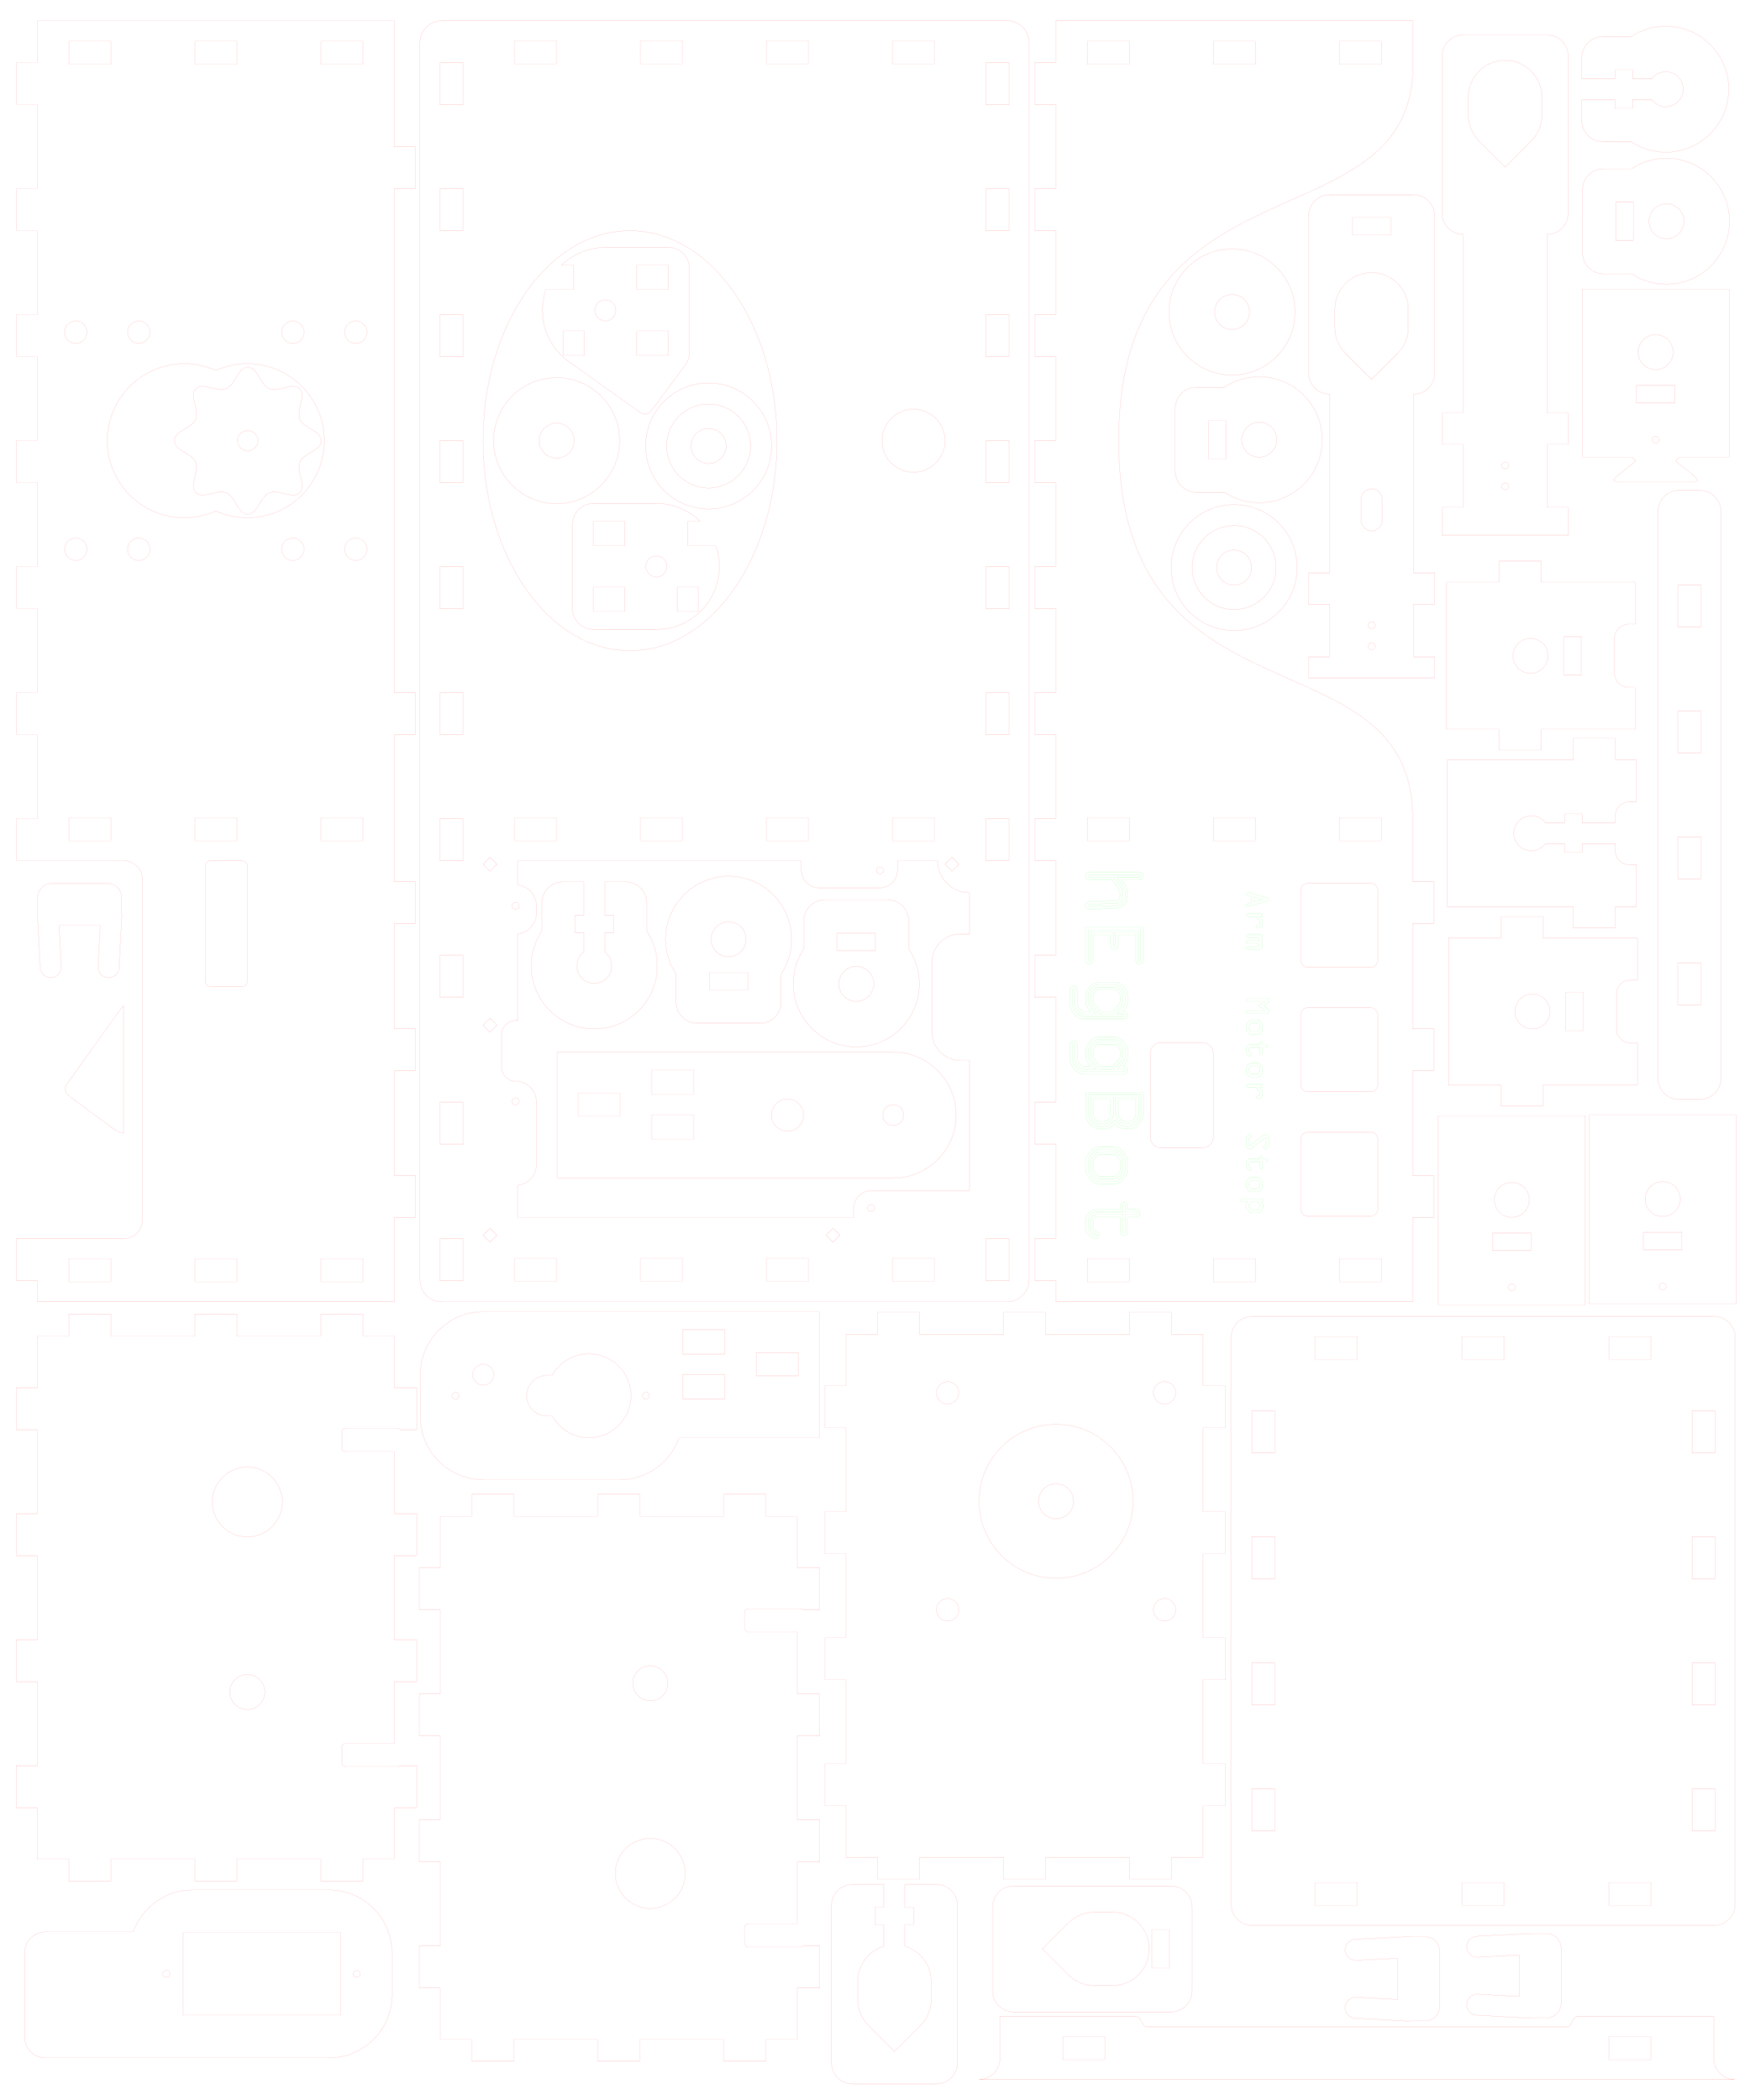 <?xml version="1.0" encoding="UTF-8"?>
<!DOCTYPE svg PUBLIC "-//W3C//DTD SVG 1.0//EN" "http://www.w3.org/TR/2001/REC-SVG-20010904/DTD/svg10.dtd">
<!-- Creator: CorelDRAW Home & Student X6 -->
<svg xmlns="http://www.w3.org/2000/svg" xml:space="preserve" width="250mm" height="300mm" version="1.0" shape-rendering="geometricPrecision" text-rendering="geometricPrecision" image-rendering="optimizeQuality" fill-rule="evenodd" clip-rule="evenodd"
viewBox="0 0 25000 30000"
 xmlns:xlink="http://www.w3.org/1999/xlink">
 <g id="Ebene_x0020_1">
  <path fill="none" stroke="red" d="M9099 4729l450 0 0 350 -450 0 0 -350zm-1050 0l300 0 0 350 -300 0 0 -350zm1050 -940l450 0 0 350 -450 0 0 -350zm-450 495c83,0 150,67 150,150 0,83 -67,150 -150,150 -83,0 -150,-67 -150,-150 0,-83 67,-150 150,-150zm0 -750l900 0c165,0 300,135 300,300l0 1200c0,65 -21,126 -57,176l0 0 -440 597c-55,74 -108,157 -224,74l-982 -701 1 0c-239,-162 -398,-436 -398,-746l0 0c0,-104 18,-202 51,-295l0 0 399 0 0 -350 -176 0c162,-158 383,-255 626,-255z"/>
  <path fill="none" stroke="red" d="M7365 15785c-28,0 -50,-22 -50,-50 0,-28 22,-50 50,-50 28,0 50,22 50,50 0,28 -22,50 -50,50zm0 -2794c-28,0 -50,-22 -50,-50 0,-28 22,-50 50,-50 28,0 50,22 50,50 0,28 -22,50 -50,50zm5207 -508c-28,0 -50,-22 -50,-50 0,-28 22,-50 50,-50 28,0 50,22 50,50 0,28 -22,50 -50,50zm-127 4826c-28,0 -50,-22 -50,-50 0,-28 22,-50 50,-50 28,0 50,22 50,50 0,28 -22,50 -50,50zm1405 -4557l0 592 -135 0c-221,0 -401,181 -401,401l0 1001c0,221 181,401 401,401l135 0 0 1863 -1404 0c-138,0 -250,113 -250,250l0 135 -4797 0 0 -463c149,-18 265,-145 265,-298l0 -889c0,-153 -116,-280 -265,-298l-30 0c-112,0 -203,-91 -203,-203l0 -463c0,-112 91,-203 203,-203l30 0 0 -1235c149,-18 265,-145 265,-298l0 -105c0,-153 -116,-280 -265,-298l0 -347 4050 0 0 137c0,138 112,250 250,250l872 0c138,0 250,-113 250,-250l0 -137 572 0c0,252 204,456 456,456zm850 -12145l0 17679c0,171 -140,311 -311,311l-8079 0c-171,0 -311,-140 -311,-311l0 -17679c0,-171 140,-311 311,-311l8079 0c171,0 311,140 311,311zm-3600 5689c0,1657 -940,3000 -2100,3000 -1160,0 -2100,-1343 -2100,-3000 0,-1657 940,-3000 2100,-3000 1160,0 2100,1343 2100,3000zm2250 5385l0 330 -600 0 0 -330 600 0zm-1800 0l0 330 -600 0 0 -330 600 0zm-1800 0l0 330 -600 0 0 -330 600 0zm-1800 0l0 330 -600 0 0 -330 600 0zm6135 6615l0 -600 330 0 0 600 -330 0zm0 -6000l0 -600 330 0 0 600 -330 0zm0 -1800l0 -600 330 0 0 600 -330 0zm0 -1800l0 -600 330 0 0 600 -330 0zm0 -1800l0 -600 330 0 0 600 -330 0zm0 -1800l0 -600 330 0 0 600 -330 0zm0 -1800l0 -600 330 0 0 600 -330 0zm0 -1800l0 -600 330 0 0 600 -330 0zm-7800 16800l0 -600 330 0 0 600 -330 0zm0 -1950l0 -600 330 0 0 600 -330 0zm0 -2100l0 -600 330 0 0 600 -330 0zm0 -1950l0 -600 330 0 0 600 -330 0zm0 -1800l0 -600 330 0 0 600 -330 0zm0 -1800l0 -600 330 0 0 600 -330 0zm0 -1800l0 -600 330 0 0 600 -330 0zm0 -1800l0 -600 330 0 0 600 -330 0zm0 -1800l0 -600 330 0 0 600 -330 0zm0 -1800l0 -600 330 0 0 600 -330 0zm7065 -915l0 330 -600 0 0 -330 600 0zm-1800 0l0 330 -600 0 0 -330 600 0zm-1800 0l0 330 -600 0 0 -330 600 0zm-1800 0l0 330 -600 0 0 -330 600 0zm5650 11665l100 100 -100 100 -100 -100 100 -100zm-1700 5300l100 100 -100 100 -100 -100 100 -100zm-4900 0l100 100 -100 100 -100 -100 100 -100zm0 -3000l100 100 -100 100 -100 -100 100 -100zm0 -2300l100 100 -100 100 -100 -100 100 -100zm6500 -5950c0,249 -201,450 -450,450 -249,0 -450,-201 -450,-450 0,-249 201,-450 450,-450 249,0 450,201 450,450zm-150 11677l0 330 -600 0 0 -330 600 0zm-1800 0l0 330 -600 0 0 -330 600 0zm-1800 0l0 330 -600 0 0 -330 600 0zm-1800 0l0 330 -600 0 0 -330 600 0z"/>
  <path fill="none" stroke="red" d="M3783 24172c0,138 -112,250 -250,250 -138,0 -250,-112 -250,-250 0,-138 112,-250 250,-250 138,0 250,112 250,250zm250 -2715c0,276 -224,500 -500,500 -276,0 -500,-224 -500,-500 0,-276 224,-500 500,-500 276,0 500,224 500,500zm1600 -2370l0 735 319 0 0 600 -231 0c-9,-9 -22,-15 -36,-15l-752 0c-28,0 -50,22 -50,50l0 230c0,28 23,50 50,50l700 0 0 885 319 0 0 600 -319 0 0 1200 319 0 0 600 -319 0 0 885 -700 0c-28,0 -50,22 -50,50l0 230c0,28 23,50 50,50l752 0c14,0 27,-6 36,-15l231 0 0 600 -319 0 0 735 -450 0 0 315 -600 0 0 -315 -1200 0 0 315 -600 0 0 -315 -1200 0 0 315 -600 0 0 -315 -450 0 0 -735 -300 0 0 -600 300 0 0 -1200 -300 0 0 -600 300 0 0 -1200 -300 0 0 -600 300 0 0 -1200 -300 0 0 -600 300 0 0 -735 450 0 0 -315 600 0 0 315 1200 0 0 -315 600 0 0 315 1200 0 0 -315 600 0 0 315 450 0z"/>
  <path fill="none" stroke="red" d="M16187 21447c0,-608 -492,-1100 -1100,-1100 -608,0 -1100,492 -1100,1100 0,608 492,1100 1100,1100 608,0 1100,-492 1100,-1100zm610 1550c0,-88 -72,-160 -160,-160 -88,0 -160,72 -160,160 0,88 72,160 160,160 88,0 160,-72 160,-160zm0 -3100c0,-88 -72,-160 -160,-160 -88,0 -160,72 -160,160 0,88 72,160 160,160 88,0 160,-72 160,-160zm-3100 0c0,-88 -72,-160 -160,-160 -88,0 -160,72 -160,160 0,88 72,160 160,160 88,0 160,-72 160,-160zm0 3100c0,-88 -72,-160 -160,-160 -88,0 -160,72 -160,160 0,88 72,160 160,160 88,0 160,-72 160,-160zm1640 -1550c0,-138 -112,-250 -250,-250 -138,0 -250,112 -250,250 0,138 112,250 250,250 138,0 250,-112 250,-250zm1850 5085l0 -735 319 0 0 -600 -319 0 0 -1200 319 0 0 -600 -319 0 0 -1200 319 0 0 -600 -319 0 0 -1200 319 0 0 -600 -319 0 0 -735 -450 0 0 -315 -600 0 0 315 -1200 0 0 -315 -600 0 0 315 -1200 0 0 -315 -600 0 0 315 -450 0 0 735 -300 0 0 600 300 0 0 1200 -300 0 0 600 300 0 0 1200 -300 0 0 600 300 0 0 1200 -300 0 0 600 300 0 0 735 450 0 0 315 600 0 0 -315 1200 0 0 315 600 0 0 -315 1200 0 0 315 600 0 0 -315 450 0z"/>
  <path fill="none" stroke="red" d="M9540 24048c0,-138 -112,-250 -250,-250 -138,0 -250,112 -250,250 0,138 112,250 250,250 138,0 250,-112 250,-250zm250 2715c0,-276 -224,-500 -500,-500 -276,0 -500,224 -500,500 0,276 224,500 500,500 276,0 500,-224 500,-500zm1600 2370l0 -735 319 0 0 -600 -231 0c-9,9 -22,15 -36,15l-752 0c-28,0 -50,-22 -50,-50l0 -230c0,-28 23,-50 50,-50l700 0 0 -885 319 0 0 -600 -319 0 0 -1200 319 0 0 -600 -319 0 0 -885 -700 0c-28,0 -50,-22 -50,-50l0 -230c0,-28 23,-50 50,-50l752 0c14,0 27,6 36,15l231 0 0 -600 -319 0 0 -735 -450 0 0 -315 -600 0 0 315 -1200 0 0 -315 -600 0 0 315 -1200 0 0 -315 -600 0 0 315 -450 0 0 735 -300 0 0 600 300 0 0 1200 -300 0 0 600 300 0 0 1200 -300 0 0 600 300 0 0 1200 -300 0 0 600 300 0 0 735 450 0 0 315 600 0 0 -315 1200 0 0 315 600 0 0 -315 1200 0 0 315 600 0 0 -315 450 0z"/>
  <path fill="none" stroke="red" d="M7960 15030l0 1800 4800 0c495,0 900,-405 900,-900l0 0c0,-495 -405,-900 -900,-900l-4800 0zm3290 670c127,0 230,103 230,230 0,127 -103,230 -230,230 -127,0 -230,-103 -230,-230 0,-127 103,-230 230,-230zm1660 230c0,83 -67,150 -150,150 -83,0 -150,-67 -150,-150 0,-83 67,-150 150,-150 83,0 150,67 150,150zm-3000 -645l0 350 -600 0 0 -350 600 0zm0 640l0 350 -600 0 0 -350 600 0zm-1050 -310l0 330 -600 0 0 -330 600 0z"/>
  <path fill="none" stroke="red" d="M1768 16191c-48,-7 -93,-26 -131,-54l0 0 -597 -440c-74,-55 -157,-108 -74,-224l701 -982 0 1c30,-44 64,-86 101,-124l0 1823z"/>
  <path fill="none" stroke="red" d="M8927 8387l-450 0 0 350 450 0 0 -350zm1050 0l-300 0 0 350 300 0 0 -350zm-1050 -940l-450 0 0 350 450 0 0 -350zm450 495c-83,0 -150,67 -150,150 0,83 67,150 150,150 83,0 150,-67 150,-150 0,-83 -67,-150 -150,-150zm0 -750l-900 0c-165,0 -300,135 -300,300l0 1200c0,165 135,300 300,300l900 0c495,0 900,-405 900,-900l0 0c0,-104 -18,-202 -51,-295l0 0 -399 0 0 -350 176 0c-162,-158 -383,-255 -626,-255z"/>
  <path fill="none" stroke="red" d="M22002 27764l0 0zm-300 166l-591 31c-82,4 -153,-60 -158,-142l0 0c-4,-82 60,-153 142,-158l749 -39c14,-1 28,1 41,4 5,0 11,-1 16,-1l200 0c110,0 200,90 200,200l0 800c0,110 -90,200 -200,200l-200 0c-6,0 -11,0 -16,-1 -13,3 -27,4 -41,4l-749 -39c-82,-4 -146,-75 -142,-158l0 0c4,-82 75,-146 158,-142l591 31 0 -590z"/>
  <path fill="none" stroke="red" d="M8765 13074l0 250 -125 0 0 275c61,46 100,118 100,200 0,138 -112,250 -250,250 -138,0 -250,-112 -250,-250 0,-82 39,-154 100,-200l0 -275 -125 0 0 -250 125 0 0 -475 -300 0c-165,0 -300,135 -300,300l0 402c-95,143 -150,314 -150,498 0,497 403,900 900,900 497,0 900,-403 900,-900 0,-184 -55,-355 -150,-498l0 -402c0,-165 -135,-300 -300,-300l-300 0 0 475 125 0z"/>
  <path fill="none" stroke="red" d="M16701 4457c0,-497 403,-900 900,-900 497,0 900,403 900,900 0,497 -403,900 -900,900 -497,0 -900,-403 -900,-900zm650 0c0,-138 112,-250 250,-250 138,0 250,112 250,250 0,138 -112,250 -250,250 -138,0 -250,-112 -250,-250z"/>
  <path fill="none" stroke="red" d="M11023 6371c0,497 -403,900 -900,900 -497,0 -900,-403 -900,-900 0,-497 403,-900 900,-900 497,0 900,403 900,900zm-300 0c0,331 -269,600 -600,600 -331,0 -600,-269 -600,-600 0,-331 269,-600 600,-600 331,0 600,269 600,600zm-350 0c0,138 -112,250 -250,250 -138,0 -250,-112 -250,-250 0,-138 112,-250 250,-250 138,0 250,112 250,250z"/>
  <path fill="none" stroke="red" d="M17264 6007l250 0 0 550 -250 0 0 -550zm725 -625c497,0 900,403 900,900 0,497 -403,900 -900,900 -184,0 -355,-55 -498,-150l-402 0c-165,0 -300,-135 -300,-300l0 -900c0,-165 135,-300 300,-300l402 0c143,-95 314,-150 498,-150zm0 650c138,0 250,112 250,250 0,138 -112,250 -250,250 -138,0 -250,-112 -250,-250 0,-138 112,-250 250,-250z"/>
  <path fill="none" stroke="red" d="M10134 14143l0 -250 550 0 0 250 -550 0zm-625 -725c0,-497 403,-900 900,-900 497,0 900,403 900,900 0,184 -55,355 -150,498l0 402c0,165 -135,300 -300,300l-900 0c-165,0 -300,-135 -300,-300l0 -402c-95,-143 -150,-314 -150,-498zm650 0c0,-138 112,-250 250,-250 138,0 250,112 250,250 0,138 -112,250 -250,250 -138,0 -250,-112 -250,-250z"/>
  <path fill="none" stroke="red" d="M677 12919l0 0zm166 300l31 591c4,82 -60,153 -142,158l0 0c-82,4 -153,-60 -158,-142l-39 -749c-1,-14 1,-28 4,-41 0,-5 -1,-11 -1,-16l0 -200c0,-110 90,-200 200,-200l800 0c110,0 200,90 200,200l0 200c0,6 0,11 -1,16 3,13 4,27 4,41l-39 749c-4,82 -75,146 -158,142l0 0c-82,-4 -146,-75 -142,-158l31 -591 -590 0z"/>
  <path fill="none" stroke="red" d="M23072 999l250 0 0 125 275 0c46,-61 118,-100 200,-100 138,0 250,112 250,250 0,138 -112,250 -250,250 -82,0 -154,-39 -200,-100l-275 0 0 125 -250 0 0 -125 -475 0 0 300c0,165 135,300 300,300l402 0c143,95 314,150 498,150 497,0 900,-403 900,-900 0,-497 -403,-900 -900,-900 -184,0 -355,55 -498,150l-402 0c-165,0 -300,135 -300,300l0 300 475 0 0 -125z"/>
  <path fill="none" stroke="red" d="M8852 6295c0,497 -403,900 -900,900 -497,0 -900,-403 -900,-900 0,-497 403,-900 900,-900 497,0 900,403 900,900zm-650 0c0,138 -112,250 -250,250 -138,0 -250,-112 -250,-250 0,-138 112,-250 250,-250 138,0 250,112 250,250z"/>
  <path fill="none" stroke="red" d="M16730 8108c0,-497 403,-900 900,-900 497,0 900,403 900,900 0,497 -403,900 -900,900 -497,0 -900,-403 -900,-900zm300 0c0,-331 269,-600 600,-600 331,0 600,269 600,600 0,331 -269,600 -600,600 -331,0 -600,-269 -600,-600zm350 0c0,-138 112,-250 250,-250 138,0 250,112 250,250 0,138 -112,250 -250,250 -138,0 -250,-112 -250,-250z"/>
  <path fill="none" stroke="red" d="M23082 2886l250 0 0 550 -250 0 0 -550zm725 -625c497,0 900,403 900,900 0,497 -403,900 -900,900 -184,0 -355,-55 -498,-150l-402 0c-165,0 -300,-135 -300,-300l0 -900c0,-165 135,-300 300,-300l402 0c143,-95 314,-150 498,-150zm0 650c138,0 250,112 250,250 0,138 -112,250 -250,250 -138,0 -250,-112 -250,-250 0,-138 112,-250 250,-250z"/>
  <path fill="none" stroke="red" d="M12508 13330l0 250 -550 0 0 -250 550 0zm625 725c0,497 -403,900 -900,900 -497,0 -900,-403 -900,-900 0,-184 55,-355 150,-498l0 -402c0,-165 135,-300 300,-300l900 0c165,0 300,135 300,300l0 402c95,143 150,314 150,498zm-650 0c0,138 -112,250 -250,250 -138,0 -250,-112 -250,-250 0,-138 112,-250 250,-250 138,0 250,112 250,250z"/>
  <path fill="none" stroke="red" d="M24173 20156l330 0 0 600 -330 0 0 -600zm0 1800l330 0 0 600 -330 0 0 -600zm0 1800l330 0 0 600 -330 0 0 -600zm0 1800l330 0 0 600 -330 0 0 -600zm-2685 -6135l-600 0 0 -330 600 0 0 330zm2100 0l-600 0 0 -330 600 0 0 330zm-4200 0l-600 0 0 -330 600 0 0 330zm-1500 -615l6600 0c165,0 300,135 300,300l0 8100c0,165 -135,300 -300,300l-6600 0c-165,0 -300,-135 -300,-300l0 -8100c0,-165 135,-300 300,-300zm3600 8415l-600 0 0 -330 600 0 0 330zm2100 0l-600 0 0 -330 600 0 0 330zm-4200 0l-600 0 0 -330 600 0 0 330zm-1507 -7065l330 0 0 600 -330 0 0 -600zm0 1800l330 0 0 600 -330 0 0 -600zm0 1800l330 0 0 600 -330 0 0 -600zm0 1800l330 0 0 600 -330 0 0 -600z"/>
  <path fill="none" stroke="red" d="M23970 8356l330 0 0 600 -330 0 0 -600zm0 1800l330 0 0 600 -330 0 0 -600zm0 1800l330 0 0 600 -330 0 0 -600zm0 1800l330 0 0 600 -330 0 0 -600zm15 -6750l300 0c165,0 300,135 300,300l0 8100c0,165 -135,300 -300,300l-300 0c-165,0 -300,-135 -300,-300l0 -8100c0,-165 135,-300 300,-300z"/>
  <path fill="none" stroke="red" d="M5096 28149c28,0 50,22 50,50 0,28 -22,50 -50,50 -28,0 -50,-22 -50,-50 0,-28 22,-50 50,-50zm-2720 0c28,0 50,22 50,50 0,28 -22,50 -50,50 -28,0 -50,-22 -50,-50 0,-28 22,-50 50,-50zm235 -540l2250 0 0 1180 -2250 0 0 -1180zm-2260 1490l0 -1200c0,-165 135,-300 300,-300l1252 0c124,-349 458,-600 848,-600l1950 0c495,0 900,405 900,900l0 600 0 0c0,495 -405,900 -900,900l-1950 0 -2100 0c-165,0 -300,-135 -300,-300z"/>
  <path fill="none" stroke="red" d="M19732 17981l0 330 -600 0 0 -330 600 0zm-1800 0l0 330 -600 0 0 -330 600 0zm-1800 0l0 330 -600 0 0 -330 600 0zm3600 -6300l0 330 -600 0 0 -330 600 0zm-1800 0l0 330 -600 0 0 -330 600 0zm-1800 0l0 330 -600 0 0 -330 600 0zm3600 -11092l0 330 -600 0 0 -330 600 0zm-1800 0l0 330 -600 0 0 -330 600 0zm-1800 0l0 330 -600 0 0 -330 600 0zm1200 14457l0 1200c0,83 -68,150 -150,150l-600 0c-83,0 -150,-67 -150,-150l0 -1200c0,-83 68,-150 150,-150l600 0c83,0 150,68 150,150zm2350 -2328l0 1000c0,55 -45,100 -100,100l-900 0c-55,0 -100,-45 -100,-100l0 -1000c0,-55 45,-100 100,-100l900 0c55,0 100,45 100,100zm0 1778l0 1000c0,55 -45,100 -100,100l-900 0c-55,0 -100,-45 -100,-100l0 -1000c0,-55 45,-100 100,-100l900 0c55,0 100,45 100,100zm0 1778l0 1000c0,55 -45,100 -100,100l-900 0c-55,0 -100,-45 -100,-100l0 -1000c0,-55 45,-100 100,-100l900 0c55,0 100,45 100,100zm500 2322l0 -1200 300 0 0 -600 -300 0 0 -1500 300 0 0 -600 -300 0 0 -1500 300 0 0 -600 -300 0 0 -900c0,-2724 -4200,-1200 -4200,-5400 0,-4200 4221,-2744 4204,-5387l-4 -613 -5100 0 0 600 -300 0 0 600 300 0 0 1200 -300 0 0 600 300 0 0 1200 -300 0 0 600 300 0 0 1200 -300 0 0 600 300 0 0 1200 -300 0 0 600 300 0 0 1200 -300 0 0 600 300 0 0 1200 -300 0 0 600 300 0 0 1350 -300 0 0 600 300 0 0 1500 -300 0 0 600 300 0 0 1350 -300 0 0 600 300 0 0 300 5100 0z"/>
  <path fill="none" stroke="red" d="M20266 27808l0 0zm-300 166l-591 31c-82,4 -153,-60 -158,-142l0 0c-4,-82 60,-153 142,-158l749 -39c14,-1 28,1 41,4 5,0 11,-1 16,-1l200 0c110,0 200,90 200,200l0 800c0,110 -90,200 -200,200l-200 0c-6,0 -11,0 -16,-1 -13,3 -27,4 -41,4l-749 -39c-82,-4 -146,-75 -142,-158l0 0c4,-82 75,-146 158,-142l591 31 0 -590z"/>
  <path fill="none" stroke="red" d="M15184 29093l600 0 0 330 -600 0 0 -330zm9600 615l-10800 0c165,0 300,-135 300,-300l0 -600 1950 0c71,0 79,150 150,150l6000 0c71,0 79,-150 150,-150l1950 0 0 600c0,165 135,300 300,300zm-1800 -615l600 0 0 330 -600 0 0 -330z"/>
  <path fill="none" fill-rule="nonzero" stroke="lime" d="M18125 14269l0 51 -72 51 72 51 0 51 -297 0c-7,0 -13,-2 -17,-6 -4,-4 -6,-9 -6,-15 0,-6 2,-11 7,-15 4,-4 10,-6 17,-6l238 0 -55 -40 -9 0c-7,0 -13,-2 -17,-6 -4,-4 -6,-9 -6,-15 0,-6 2,-11 7,-15 4,-4 10,-6 17,-6l9 0 55 -40 -238 0c-7,0 -13,-2 -17,-6 -4,-4 -6,-9 -6,-15 0,-6 2,-11 7,-15 4,-4 10,-6 17,-6l297 0zm-128 385c0,-2 0,-4 -1,-6 -1,-2 -2,-4 -4,-7l-15 -18c-2,-2 -4,-4 -7,-5 -3,-1 -6,-2 -8,-2l-81 0c-3,0 -6,1 -8,2 -3,1 -5,3 -7,5l-15 18c-1,2 -3,4 -3,6 -1,2 -1,4 -1,7l0 45c0,2 0,5 1,7 1,2 2,4 3,6l15 18c2,2 4,4 7,5 3,1 6,2 8,2l81 0c3,0 6,-1 8,-2 3,-1 5,-3 7,-5l15 -18c2,-2 3,-4 4,-6 1,-2 1,-4 1,-6l0 -45zm41 0l0 46c0,7 -1,14 -4,21 -3,7 -6,13 -11,19l-14 18c-6,7 -13,12 -21,16 -9,4 -17,6 -26,6l-81 0c-9,0 -17,-2 -26,-6 -8,-4 -15,-9 -21,-16l-15 -18c-5,-6 -8,-12 -11,-19 -2,-7 -4,-14 -4,-21l0 -46c0,-7 1,-14 4,-20 2,-7 6,-13 11,-19l15 -18c6,-7 13,-12 21,-16 8,-4 17,-6 26,-6l81 0c9,0 18,2 26,6 8,4 16,9 21,16l14 18c5,6 8,12 11,19 2,7 4,13 4,20zm47 309l-47 0 0 79c0,7 -2,13 -6,17 -4,4 -9,6 -15,6 -6,0 -11,-2 -15,-7 -4,-4 -6,-10 -6,-17l0 -79 -130 0c-6,0 -10,2 -14,6 -4,4 -6,8 -6,14l0 41c0,4 1,8 4,12 2,3 6,6 11,8 0,0 2,1 3,1 11,4 17,10 17,20 0,6 -2,10 -6,14 -4,4 -8,6 -14,6 -14,0 -27,-6 -39,-18 -12,-12 -18,-27 -18,-43l0 -41c0,-17 6,-32 18,-44 12,-12 27,-18 44,-18l130 0 0 -17c0,-7 2,-13 6,-17 4,-4 9,-6 15,-6 6,0 11,2 15,7 4,4 6,10 6,17l0 17 47 0c7,0 13,2 17,6 4,4 6,9 6,15 0,6 -2,11 -6,15 -4,4 -10,6 -16,6zm-88 302c0,-2 0,-4 -1,-6 -1,-2 -2,-4 -4,-7l-15 -18c-2,-2 -4,-4 -7,-5 -3,-1 -6,-2 -8,-2l-81 0c-3,0 -6,1 -8,2 -3,1 -5,3 -7,5l-15 18c-1,2 -3,4 -3,6 -1,2 -1,4 -1,7l0 45c0,2 0,5 1,7 1,2 2,4 3,6l15 18c2,2 4,4 7,5 3,1 6,2 8,2l81 0c3,0 6,-1 8,-2 3,-1 5,-3 7,-5l15 -18c2,-2 3,-4 4,-6 1,-2 1,-4 1,-6l0 -45zm41 0l0 46c0,7 -1,14 -4,21 -3,7 -6,13 -11,19l-14 18c-6,7 -13,12 -21,16 -9,4 -17,6 -26,6l-81 0c-9,0 -17,-2 -26,-6 -8,-4 -15,-9 -21,-16l-15 -18c-5,-6 -8,-12 -11,-19 -2,-7 -4,-14 -4,-21l0 -46c0,-7 1,-14 4,-20 2,-7 6,-13 11,-19l15 -18c6,-7 13,-12 21,-16 8,-4 17,-6 26,-6l81 0c9,0 18,2 26,6 8,4 16,9 21,16l14 18c5,6 8,12 11,19 2,7 4,13 4,20zm-23 268l-22 0 30 34c5,5 8,11 11,18 3,7 4,14 4,21l0 27c0,17 -6,31 -18,44 -12,12 -26,18 -43,18l-9 0c-7,0 -13,-2 -17,-6 -4,-4 -6,-9 -6,-15 0,-6 2,-11 7,-15 4,-4 10,-6 17,-6l9 0c5,0 10,-2 14,-6 4,-4 6,-9 6,-14l0 -27c0,-2 -1,-5 -2,-8 -1,-3 -3,-5 -4,-7l-52 -59 -111 0c-7,0 -13,-2 -17,-6 -4,-4 -6,-9 -6,-15 0,-6 2,-11 7,-15 4,-4 10,-6 17,-6l187 0c7,0 13,2 17,6 4,4 6,9 6,15 0,6 -2,11 -6,15 -4,4 -10,6 -16,6z"/>
  <path fill="none" fill-rule="nonzero" stroke="lime" d="M18030 12849l-114 -34 0 67 114 -33zm72 22l-269 78c-1,0 -3,1 -4,1 -1,0 -3,0 -4,0 -6,0 -10,-2 -14,-6 -4,-4 -6,-9 -6,-14 0,-5 2,-9 5,-13 3,-4 7,-6 12,-8l53 -15 0 -90 -52 -16c-6,-2 -10,-5 -13,-8 -3,-3 -4,-8 -4,-13 0,-5 2,-10 6,-14 4,-4 9,-6 14,-6 2,0 4,0 5,0 1,0 2,0 3,1l268 78c9,2 15,5 18,9 3,3 5,8 5,14 0,6 -2,10 -5,14 -3,3 -9,6 -18,9zm-87 222l-22 0 30 34c5,5 8,11 11,18 3,7 4,14 4,21l0 27c0,17 -6,31 -18,44 -12,12 -26,18 -43,18l-9 0c-7,0 -13,-2 -17,-6 -4,-4 -6,-9 -6,-15 0,-6 2,-11 7,-15 4,-4 10,-6 17,-6l9 0c5,0 10,-2 14,-6 4,-4 6,-9 6,-14l0 -27c0,-2 -1,-5 -2,-8 -1,-3 -3,-5 -4,-7l-52 -59 -111 0c-7,0 -13,-2 -17,-6 -4,-4 -6,-9 -6,-15 0,-6 2,-11 7,-15 4,-4 10,-6 17,-6l187 0c7,0 13,2 17,6 4,4 6,9 6,15 0,6 -2,11 -6,15 -4,4 -10,6 -16,6zm-25 467l-162 5 -1 0c-6,0 -12,-2 -16,-6 -4,-4 -7,-9 -7,-14 0,-6 2,-11 6,-15 4,-4 10,-6 16,-6l161 -5c2,0 4,-1 6,-2 2,-1 2,-3 2,-6 0,-1 0,-2 -1,-3 0,-1 -1,-2 -2,-3l-22 -26 -144 0c-7,0 -13,-2 -17,-6 -4,-4 -6,-9 -6,-15 0,-6 2,-11 7,-15 4,-4 10,-6 17,-6l160 0c2,0 4,-1 6,-3 2,-2 3,-4 3,-7 0,-1 0,-2 -1,-3 0,-1 -1,-2 -2,-3l-24 -29 -142 0c-7,0 -13,-2 -17,-6 -4,-4 -6,-9 -6,-15 0,-6 2,-11 7,-15 4,-4 10,-6 17,-6l187 0c7,0 13,2 17,6 4,4 6,9 6,15 0,5 -1,9 -4,12 -3,3 -6,6 -12,8l6 7c3,5 6,9 7,14 2,5 2,10 2,16 0,8 -2,15 -5,22 -3,7 -8,13 -15,19l4 5c6,7 10,14 12,19 2,5 3,10 3,16 0,14 -5,26 -14,36 -9,9 -20,14 -34,15z"/>
  <path fill="none" fill-rule="nonzero" stroke="lime" d="M18125 16256l0 102c0,15 -5,28 -16,39 -11,11 -23,17 -37,17 -7,0 -13,-2 -17,-6 -4,-4 -6,-9 -6,-15 0,-6 2,-11 5,-14 3,-3 10,-6 20,-8 3,0 5,-2 7,-5 2,-3 3,-6 3,-9l0 -102c0,-1 -1,-2 -2,-3 -1,-1 -2,-2 -3,-2 -1,0 -1,0 -2,0 -1,0 -1,1 -2,1l-191 149c-6,4 -11,7 -17,10 -5,2 -11,3 -16,3 -13,0 -24,-5 -33,-14 -9,-9 -14,-20 -14,-33l0 -102c0,-15 6,-28 16,-39 11,-11 23,-17 37,-17 7,0 13,2 17,6 4,4 6,9 6,15 0,6 -2,10 -5,14 -3,3 -10,6 -20,8 -3,0 -5,2 -7,5 -2,3 -3,6 -3,8l0 102c0,1 1,3 1,4 1,1 2,1 3,1 0,0 1,0 2,0 1,0 1,-1 2,-1l191 -149c6,-4 11,-7 17,-10 5,-2 11,-3 16,-3 13,0 24,5 33,14 9,9 14,20 14,33zm-40 341l-47 0 0 79c0,7 -2,13 -6,17 -4,4 -9,6 -15,6 -6,0 -11,-2 -15,-7 -4,-4 -6,-10 -6,-17l0 -79 -130 0c-6,0 -10,2 -14,6 -4,4 -6,8 -6,14l0 41c0,4 1,8 4,12 2,3 6,6 11,8 0,0 2,1 3,1 11,4 17,10 17,20 0,6 -2,10 -6,14 -4,4 -8,6 -14,6 -14,0 -27,-6 -39,-18 -12,-12 -18,-27 -18,-43l0 -41c0,-17 6,-32 18,-44 12,-12 27,-18 44,-18l130 0 0 -17c0,-7 2,-13 6,-17 4,-4 9,-6 15,-6 6,0 11,2 15,7 4,4 6,10 6,17l0 17 47 0c7,0 13,2 17,6 4,4 6,9 6,15 0,6 -2,11 -6,15 -4,4 -10,6 -16,6zm-88 302c0,-2 0,-4 -1,-6 -1,-2 -2,-4 -4,-7l-15 -18c-2,-2 -4,-4 -7,-5 -3,-1 -6,-2 -8,-2l-81 0c-3,0 -6,1 -8,2 -3,1 -5,3 -7,5l-15 18c-1,2 -3,4 -3,6 -1,2 -1,4 -1,7l0 45c0,2 0,5 1,7 1,2 2,4 3,6l15 18c2,2 4,4 7,5 3,1 6,2 8,2l81 0c3,0 6,-1 8,-2 3,-1 5,-3 7,-5l15 -18c2,-2 3,-4 4,-6 1,-2 1,-4 1,-6l0 -45zm41 0l0 46c0,7 -1,14 -4,21 -3,7 -6,13 -11,19l-14 18c-6,7 -13,12 -21,16 -9,4 -17,6 -26,6l-81 0c-9,0 -17,-2 -26,-6 -8,-4 -15,-9 -21,-16l-15 -18c-5,-6 -8,-12 -11,-19 -2,-7 -4,-14 -4,-21l0 -46c0,-7 1,-14 4,-20 2,-7 6,-13 11,-19l15 -18c6,-7 13,-12 21,-16 8,-4 17,-6 26,-6l81 0c9,0 18,2 26,6 8,4 16,9 21,16l14 18c5,6 8,12 11,19 2,7 4,13 4,20zm-33 324c0,-2 -1,-5 -1,-7 -1,-2 -2,-5 -4,-7l-37 -37c-2,-2 -4,-3 -6,-4 -2,-1 -5,-1 -8,-1l-53 0c-3,0 -6,0 -8,1 -2,1 -4,2 -6,4l-36 37c-2,2 -3,4 -5,7 -1,2 -2,5 -2,7l0 9c0,2 1,5 2,8 1,3 3,5 4,7l29 34c1,2 3,3 6,4 3,1 6,2 8,2l69 0c3,0 5,-1 8,-2 3,-1 5,-3 6,-4l29 -34c2,-2 3,-4 4,-7 1,-3 1,-5 1,-8l0 -9zm19 -56l-8 0 10 10c7,7 13,15 16,22 4,8 5,16 5,24l0 11c0,7 -1,13 -4,20 -3,7 -6,13 -11,19l-29 34c-6,7 -13,12 -21,16 -8,4 -17,6 -26,6l-69 0c-9,0 -18,-2 -26,-6 -8,-4 -15,-9 -21,-16l-29 -35c-5,-5 -8,-12 -11,-18 -3,-7 -4,-14 -4,-21l0 -9c0,-8 2,-16 5,-24 4,-8 9,-15 16,-23l10 -10 -87 0c-7,0 -13,-2 -17,-6 -4,-4 -6,-9 -6,-15 0,-6 2,-11 7,-15 4,-4 10,-6 17,-6l282 0c7,0 13,2 17,6 4,4 6,9 6,15 0,6 -2,11 -7,15 -4,4 -10,6 -17,6z"/>
  <path fill="none" stroke="red" d="M20547 15941l2100 0 0 2700 -2100 0 0 -2700zm775 1925l0 -250 550 0 0 250 -550 0zm275 -975c138,0 250,112 250,250 0,138 -112,250 -250,250 -138,0 -250,-112 -250,-250 0,-138 112,-250 250,-250zm0 1450c28,0 50,22 50,50 0,28 -22,50 -50,50 -28,0 -50,-22 -50,-50 0,-28 22,-50 50,-50z"/>
  <path fill="none" stroke="red" d="M22601 12179l-250 0 0 -125 -275 0c-46,61 -118,100 -200,100 -138,0 -250,-112 -250,-250 0,-138 112,-250 250,-250 82,0 154,39 200,100l275 0 0 -125 250 0 0 125 475 0 0 -100c0,-110 90,-200 200,-200l100 0 0 -600 -300 0 0 -305 -600 0 0 305 -1800 0 0 2100 1800 0 0 300 600 0 0 -300 300 0 0 -600 -100 0c-110,0 -200,-90 -200,-200l0 -100 -475 0 0 125z"/>
  <path fill="none" stroke="red" d="M22616 14725l-250 0 0 -550 250 0 0 550zm-975 -275c0,-138 112,-250 250,-250 138,0 250,112 250,250 0,138 -112,250 -250,250 -138,0 -250,-112 -250,-250zm-950 1050l0 -2100 750 0 0 -305 600 0 0 305 1350 0 0 600 -100 0c-110,0 -200,90 -200,200l0 500c0,110 90,200 200,200l100 0 0 600 -1350 0 0 300 -600 0 0 -300 -750 0z"/>
  <path fill="none" stroke="red" d="M22603 4131l2100 0 0 2400 -711 0c-22,18 -41,35 -55,50 95,100 418,300 284,300l-1136 0c-134,0 189,-200 284,-300 -14,-15 -33,-32 -55,-50l-711 0 0 -2400zm775 1625l0 -250 550 0 0 250 -550 0zm275 -975c138,0 250,112 250,250 0,138 -112,250 -250,250 -138,0 -250,-112 -250,-250 0,-138 112,-250 250,-250zm0 1450c28,0 50,22 50,50 0,28 -22,50 -50,50 -28,0 -50,-22 -50,-50 0,-28 22,-50 50,-50z"/>
  <path fill="none" stroke="red" d="M22590 9644l-250 0 0 -550 250 0 0 550zm-975 -275c0,-138 112,-250 250,-250 138,0 250,112 250,250 0,138 -112,250 -250,250 -138,0 -250,-112 -250,-250zm-950 1050l0 -2100 750 0 0 -305 600 0 0 305 1350 0 0 600 -100 0c-110,0 -200,90 -200,200l0 500c0,110 90,200 200,200l100 0 0 600 -1350 0 0 300 -600 0 0 -300 -750 0z"/>
  <path fill="none" stroke="red" d="M22703 15929l2100 0 0 2700 -2100 0 0 -2700zm775 1925l0 -250 550 0 0 250 -550 0zm275 -975c138,0 250,112 250,250 0,138 -112,250 -250,250 -138,0 -250,-112 -250,-250 0,-138 112,-250 250,-250zm0 1450c28,0 50,22 50,50 0,28 -22,50 -50,50 -28,0 -50,-22 -50,-50 0,-28 22,-50 50,-50z"/>
  <path fill="none" stroke="red" d="M21503 2388l-373 -373 0 0c-94,-95 -153,-226 -153,-369l0 -260c0,-289 236,-525 525,-525l0 0c289,0 525,236 525,525l0 260c0,144 -58,274 -153,369l0 0 -373 373zm-600 4861l0 -900 -300 0 0 -450 300 0 0 -2550c-165,0 -300,-135 -300,-300l0 -2250c0,-165 135,-300 300,-300l1200 0c165,0 300,135 300,300l0 2250c0,165 -135,300 -300,300l0 2550 300 0 0 450 -300 0 0 900 300 0 0 399 -1800 0 0 -399 300 0zm550 -600c0,-28 22,-50 50,-50 28,0 50,22 50,50 0,28 -22,50 -50,50 -28,0 -50,-22 -50,-50zm0 300c0,-28 22,-50 50,-50 28,0 50,22 50,50 0,28 -22,50 -50,50 -28,0 -50,-22 -50,-50z"/>
  <path fill="none" stroke="red" d="M12779 29308l-373 -373 0 0c-94,-95 -153,-226 -153,-369l0 -260c0,-237 159,-438 375,-503l0 -308 -125 0 0 -250 125 0 0 -325 -450 0c-165,0 -300,135 -300,300l0 2250c0,165 135,300 300,300l1200 0c165,0 300,-135 300,-300l0 -2250c0,-165 -135,-300 -300,-300l-450 0 0 325 125 0 0 250 -125 0 0 308c216,65 375,266 375,503l0 260c0,144 -58,274 -153,369l0 0 -373 373z"/>
  <path fill="none" stroke="red" d="M19595 5421l-373 -373 0 0c-94,-95 -153,-226 -153,-369l0 -260c0,-289 236,-525 525,-525l0 0c289,0 525,236 525,525l0 260c0,144 -58,274 -153,369l0 0 -373 373zm-275 -2064l0 -250 550 0 0 250 -550 0zm225 5575c0,-28 22,-50 50,-50 28,0 50,22 50,50 0,28 -22,50 -50,50 -28,0 -50,-22 -50,-50zm0 300c0,-28 22,-50 50,-50 28,0 50,22 50,50 0,28 -22,50 -50,50 -28,0 -50,-22 -50,-50zm-100 -1800l0 -300c0,-83 68,-150 150,-150l0 0c83,0 150,68 150,150l0 300c0,83 -68,150 -150,150l0 0c-83,0 -150,-68 -150,-150zm-450 1950l0 -750 -300 0 0 -450 300 0 0 -2550c-165,0 -300,-135 -300,-300l0 -2250c0,-165 135,-300 300,-300l1200 0c165,0 300,135 300,300l0 2250c0,165 -135,300 -300,300l0 2550 300 0 0 450 -300 0 0 750 300 0 0 300 -300 0 -1200 0 -300 0 0 -300 300 0z"/>
  <path fill="none" stroke="red" d="M5633 2096l300 0 0 600 -300 0 0 7200 300 0 0 600 -300 0 0 2100 300 0 0 600 -300 0 0 1500 300 0 0 600 -300 0 0 1500 300 0 0 600 -300 0 0 1200 -5100 0 0 -300 -300 0 0 -600 300 0 1238 0c144,0 263,-118 263,-263l0 -4875c0,-144 -118,-263 -263,-263l-1238 0 -300 0 0 -600 300 0 0 -1200 -300 0 0 -600 300 0 0 -1200 -300 0 0 -600 300 0 0 -1200 -300 0 0 -600 300 0 0 -1200 -300 0 0 -600 300 0 0 -1200 -300 0 0 -600 300 0 0 -1200 -300 0 0 -600 300 0 0 -600 5100 0 0 1800zm-3490 2650c0,88 -72,160 -160,160 -88,0 -160,-72 -160,-160 0,-88 72,-160 160,-160 88,0 160,72 160,160zm0 3100c0,88 -72,160 -160,160 -88,0 -160,-72 -160,-160 0,-88 72,-160 160,-160 88,0 160,72 160,160zm3100 0c0,88 -72,160 -160,160 -88,0 -160,-72 -160,-160 0,-88 72,-160 160,-160 88,0 160,72 160,160zm0 -3100c0,88 -72,160 -160,160 -88,0 -160,-72 -160,-160 0,-88 72,-160 160,-160 88,0 160,72 160,160zm-610 1550c0,608 -492,1100 -1100,1100 -160,0 -313,-34 -450,-96 -137,62 -290,96 -450,96 -608,0 -1100,-492 -1100,-1100 0,-608 492,-1100 1100,-1100 160,0 313,34 450,96 137,-62 290,-96 450,-96 608,0 1100,492 1100,1100zm-3050 -5707l0 330 -600 0 0 -330 600 0zm1800 0l0 330 -600 0 0 -330 600 0zm1800 0l0 330 -600 0 0 -330 600 0zm-3600 11092l0 330 -600 0 0 -330 600 0zm1800 0l0 330 -600 0 0 -330 600 0zm1800 0l0 330 -600 0 0 -330 600 0zm-3600 6300l0 330 -600 0 0 -330 600 0zm1800 0l0 330 -600 0 0 -330 600 0zm1800 0l0 330 -600 0 0 -330 600 0zm-3940 -13235c0,88 -72,160 -160,160 -88,0 -160,-72 -160,-160 0,-88 72,-160 160,-160 88,0 160,72 160,160zm0 3100c0,88 -72,160 -160,160 -88,0 -160,-72 -160,-160 0,-88 72,-160 160,-160 88,0 160,72 160,160zm3100 0c0,88 -72,160 -160,160 -88,0 -160,-72 -160,-160 0,-88 72,-160 160,-160 88,0 160,72 160,160zm0 -3100c0,88 -72,160 -160,160 -88,0 -160,-72 -160,-160 0,-88 72,-160 160,-160 88,0 160,72 160,160zm-810 7625l0 1650c0,41 -34,75 -75,75l-450 0c-41,0 -75,-34 -75,-75l0 -1650c0,-41 34,-75 75,-75l450 0c41,0 75,34 75,75z"/>
  <path fill="none" stroke="red" d="M4589 6296c0,145 -251,174 -306,308 -55,134 101,332 -1,434 -102,102 -301,-54 -434,1 -134,55 -163,306 -308,306 -145,0 -174,-251 -308,-306 -134,-55 -332,101 -434,-1 -102,-102 54,-301 -1,-434 -55,-134 -306,-163 -306,-308 0,-145 251,-174 306,-308 55,-134 -101,-332 1,-434 102,-102 301,54 434,-1 134,-55 163,-306 308,-306 145,0 174,251 308,306 134,55 332,-101 434,1 102,102 -54,301 1,434 55,134 306,163 306,308zm-905 0c0,80 -65,145 -145,145 -80,0 -145,-65 -145,-145 0,-80 65,-145 145,-145 80,0 145,65 145,145z"/>
  <path fill="none" stroke="red" d="M6509 19989c-28,0 -50,-22 -50,-50 0,-28 22,-50 50,-50 28,0 50,22 50,50 0,28 -22,50 -50,50zm2720 0c-28,0 -50,-22 -50,-50 0,-28 22,-50 50,-50 28,0 50,22 50,50 0,28 -22,50 -50,50zm-2475 -350c0,83 67,150 150,150 83,0 150,-67 150,-150 0,-83 -67,-150 -150,-150 -83,0 -150,67 -150,150zm3000 -645l0 350 600 0 0 -350 -600 0zm0 640l0 350 600 0 0 -350 -600 0zm1050 -310l0 330 600 0 0 -330 -600 0zm900 -585l0 1800 -2002 0c-124,349 -458,600 -848,600l-1950 0c-495,0 -900,-405 -900,-900l0 -600 0 0c0,-495 405,-900 900,-900l1950 0 2850 0zm-4180 1207c0,-2 0,-4 0,-7l0 0 0 0c0,-2 0,-4 0,-7 4,-156 133,-283 290,-283l75 0c105,-190 305,-310 525,-310 331,0 600,269 600,600 0,331 -269,600 -600,600 -220,0 -420,-120 -525,-310l-75 0c-157,0 -286,-127 -290,-283z"/>
  <path fill="none" fill-rule="nonzero" stroke="lime" d="M16272 12569l-252 0 51 77c1,2 3,4 4,6 22,32 33,64 33,95l0 67c0,43 -15,80 -45,111 -30,30 -67,46 -113,48l-381 13 -3 0c-17,0 -30,-5 -41,-15 -11,-10 -17,-22 -17,-36 0,-16 5,-29 15,-39 10,-10 24,-16 41,-17l385 -13c15,-1 27,-6 37,-16 10,-10 14,-22 14,-36l0 -68c0,-6 -1,-12 -3,-17 -2,-5 -6,-12 -12,-21l-94 -140 -324 0c-18,0 -32,-5 -43,-15 -11,-10 -17,-23 -17,-39 0,-16 6,-29 17,-39 11,-10 25,-15 43,-15l704 0c18,0 33,5 44,15 11,10 16,23 16,39 0,15 -6,28 -17,38 -11,10 -25,15 -43,15zm60 678l0 466c0,18 -5,32 -15,43 -10,11 -23,17 -39,17 -15,0 -28,-6 -38,-17 -10,-11 -15,-25 -15,-43l0 -360 -251 0 0 151c0,17 -5,31 -15,42 -10,11 -23,16 -39,16 -16,0 -29,-5 -39,-16 -10,-11 -15,-25 -15,-42l0 -151 -251 0 0 360c0,18 -5,32 -15,43 -10,11 -23,17 -39,17 -16,0 -29,-6 -39,-17 -10,-11 -15,-25 -15,-43l0 -466 823 0zm-282 1203c18,0 32,5 43,15 11,10 16,23 16,39 0,16 -6,29 -17,39 -11,10 -25,15 -42,15l-569 0c-23,0 -45,-5 -66,-15 -22,-10 -40,-24 -55,-42l-38 -47c-12,-15 -21,-32 -27,-48 -6,-17 -9,-34 -9,-52l0 -208c0,-17 5,-32 15,-43 10,-11 23,-17 39,-17 16,0 29,6 39,17 10,11 15,25 15,43l0 207c0,8 1,14 3,19 2,5 4,10 9,15l39 47c4,5 10,9 17,12 7,3 14,5 23,5l99 0 -35 -40c-12,-13 -21,-29 -27,-47 -6,-18 -10,-36 -10,-55l0 -82c0,-19 3,-36 9,-53 6,-17 15,-33 28,-48l28 -37c13,-16 30,-30 53,-41 22,-11 44,-17 64,-17l232 0c22,0 45,5 67,16 22,11 40,24 53,41l28 37c12,16 22,32 28,48 6,17 9,35 9,53l0 82c0,19 -3,37 -10,55 -7,18 -16,34 -27,47l-34 40 12 0zm-309 1l136 0c7,0 14,-1 21,-5 7,-3 12,-7 15,-11l74 -90c5,-6 9,-12 11,-19 3,-6 4,-12 4,-18l0 -82c0,-7 -1,-13 -3,-19 -2,-6 -6,-12 -12,-18l-28 -35c-4,-4 -9,-8 -16,-11 -7,-3 -14,-4 -21,-4l-227 0c-7,0 -13,1 -20,4 -7,3 -12,7 -15,11l-28 35 -1 2c-10,12 -14,24 -14,35l0 82c0,7 1,14 4,19 2,6 6,12 12,18l72 90c4,4 9,8 16,11 7,3 14,5 21,5zm309 784c18,0 32,5 43,15 11,10 16,23 16,39 0,16 -6,29 -17,39 -11,10 -25,15 -42,15l-569 0c-23,0 -45,-5 -66,-15 -22,-10 -40,-24 -55,-42l-38 -47c-12,-15 -21,-32 -27,-48 -6,-17 -9,-34 -9,-52l0 -208c0,-17 5,-32 15,-43 10,-11 23,-17 39,-17 16,0 29,6 39,17 10,11 15,25 15,43l0 207c0,8 1,14 3,19 2,5 4,10 9,15l39 47c4,5 10,9 17,12 7,3 14,5 23,5l99 0 -35 -40c-12,-13 -21,-29 -27,-47 -6,-18 -10,-36 -10,-55l0 -82c0,-19 3,-36 9,-53 6,-17 15,-33 28,-48l28 -37c13,-16 30,-30 53,-41 22,-11 44,-17 64,-17l232 0c22,0 45,5 67,16 22,11 40,24 53,41l28 37c12,16 22,32 28,48 6,17 9,35 9,53l0 82c0,19 -3,37 -10,55 -7,18 -16,34 -27,47l-34 40 12 0zm-309 1l136 0c7,0 14,-1 21,-5 7,-3 12,-7 15,-11l74 -90c5,-6 9,-12 11,-19 3,-6 4,-12 4,-18l0 -82c0,-7 -1,-13 -3,-19 -2,-6 -6,-12 -12,-18l-28 -35c-4,-4 -9,-8 -16,-11 -7,-3 -14,-4 -21,-4l-227 0c-7,0 -13,1 -20,4 -7,3 -12,7 -15,11l-28 35 -1 2c-10,12 -14,24 -14,35l0 82c0,7 1,14 4,19 2,6 6,12 12,18l72 90c4,4 9,8 16,11 7,3 14,5 21,5zm127 473l-251 0 0 204c0,30 10,55 31,76 21,21 46,32 75,32l38 0c29,0 54,-11 76,-32 21,-21 32,-47 32,-76l0 -204zm358 0l-251 0 0 204c0,30 10,55 31,76 21,21 46,32 76,32l38 0c29,0 54,-11 75,-32 21,-21 32,-47 32,-76l0 -204zm107 -107l0 311c0,58 -21,109 -63,151 -42,42 -92,64 -150,64l-37 0c-31,0 -62,-7 -91,-20 -30,-14 -53,-31 -70,-54 -22,24 -47,42 -74,55 -28,13 -57,19 -86,19l-37 0c-59,0 -109,-21 -151,-63 -42,-42 -63,-93 -63,-151l0 -311 823 0zm-329 990c0,-6 -1,-11 -3,-17 -2,-6 -6,-11 -10,-17l-38 -45c-5,-6 -10,-11 -18,-14 -7,-4 -14,-5 -22,-5l-208 0c-7,0 -15,2 -22,5 -7,3 -13,8 -17,14l-38 46c-4,5 -7,10 -8,16 -2,6 -3,11 -3,17l0 116c0,6 1,12 3,17 2,6 5,11 9,16l38 45c4,6 10,10 17,14 7,4 15,6 22,6l208 0c7,0 15,-2 22,-5 7,-3 13,-8 17,-13l39 -46c4,-6 7,-11 10,-17 2,-6 3,-11 3,-17l0 -116zm105 -1l0 118c0,18 -3,36 -10,53 -7,18 -16,34 -28,49l-37 46c-14,17 -33,31 -54,42 -22,10 -44,15 -68,15l-208 0c-23,0 -45,-5 -66,-15 -21,-10 -39,-24 -54,-42l-39 -46c-12,-15 -21,-31 -27,-49 -6,-18 -10,-35 -10,-53l0 -118c0,-18 3,-35 9,-52 6,-17 15,-33 27,-48l39 -46c14,-18 32,-32 54,-42 22,-10 44,-15 66,-15l208 0c23,0 46,5 68,15 22,10 40,24 54,42l37 46c12,15 22,32 28,48 6,17 9,34 9,52zm121 794l-121 0 0 202c0,18 -5,32 -15,43 -10,11 -23,17 -39,17 -16,0 -29,-6 -39,-17 -10,-11 -15,-25 -15,-43l0 -202 -335 0c-15,0 -27,5 -36,15 -10,10 -15,22 -15,36l0 105c0,11 3,21 10,30 6,9 15,15 28,20 1,0 4,1 9,3 29,10 44,27 44,51 0,14 -5,27 -15,37 -10,10 -22,15 -35,15 -37,0 -70,-16 -101,-47 -30,-31 -46,-68 -46,-110l0 -104c0,-44 16,-81 47,-112 31,-31 69,-47 112,-47l334 0 0 -45c0,-18 5,-33 15,-43 10,-11 23,-16 39,-16 15,0 28,6 38,17 10,11 15,25 15,43l0 45 121 0c18,0 33,5 43,15 10,10 15,23 15,39 0,16 -5,29 -16,39 -11,10 -25,15 -42,15zm-197 -4668c4,10 6,20 6,30l0 68c0,23 -8,45 -24,61 -16,17 -37,25 -61,27l-384 13c-6,0 -13,2 -18,6 -4,4 -5,8 -5,14 0,4 2,6 5,9 5,5 11,6 18,6l1 0 381 -13c35,-1 64,-13 88,-37 24,-24 34,-52 34,-85l0 -67c0,-27 -12,-53 -27,-75 -1,-2 -2,-3 -3,-5l-1 -1 -88 -134 319 0c7,0 14,-1 19,-6 4,-3 5,-6 5,-11 0,-5 -1,-9 -4,-12 -5,-4 -13,-5 -19,-5l-704 0c-7,0 -14,1 -19,6 -4,3 -5,7 -5,12 0,5 1,9 5,12 5,5 12,5 19,5l343 0 105 156c6,9 12,18 16,28zm264 566l-751 0 0 430c0,7 1,14 6,19 3,4 7,5 12,5 5,0 9,-1 12,-5 5,-5 5,-12 5,-19l0 -396 323 0 0 187c0,6 1,13 5,18 3,4 7,4 12,4 5,0 9,-1 12,-4 4,-5 5,-11 5,-18l0 -187 323 0 0 396c0,7 1,13 6,19 3,4 6,5 11,5 5,0 9,-1 12,-5 5,-5 5,-12 5,-19l0 -430zm-246 1203l-91 0 85 -99c9,-11 16,-23 21,-36 5,-14 8,-28 8,-42l0 -82c0,-14 -2,-28 -7,-41 -5,-14 -13,-27 -23,-39l-28 -37c-10,-14 -25,-23 -40,-31 -16,-8 -33,-12 -51,-12l-232 0c-17,0 -34,6 -49,13 -15,7 -30,17 -40,30l-28 37c-9,12 -17,24 -22,38 -5,13 -7,27 -7,41l0 82c0,15 2,29 7,43 5,13 11,25 20,35l87 99 -180 0 -1 0c-12,-1 -25,-3 -36,-9 -11,-5 -21,-12 -29,-22l-38 -46c-7,-8 -12,-17 -16,-27 -3,-10 -4,-21 -4,-31l0 -207c0,-6 -1,-14 -5,-19 -3,-4 -7,-5 -12,-5 -5,0 -8,1 -12,5 -5,5 -6,12 -6,19l0 208c0,14 2,27 7,40 5,14 13,27 21,38l38 47c12,14 26,25 42,32 16,8 33,12 51,12l569 0c6,0 13,-1 18,-6 4,-4 5,-8 5,-13 0,-5 -1,-9 -4,-12 -5,-4 -12,-5 -19,-5zm-446 -117c-7,-8 -13,-17 -17,-26 -5,-11 -7,-22 -7,-34l0 -82c0,-21 8,-40 21,-56l1 -2 28 -35c8,-10 18,-18 30,-23 11,-4 22,-7 34,-7l227 0c12,0 24,2 35,7 12,5 22,12 30,22l27 34c7,8 14,18 18,28 4,10 6,21 6,32l0 82c0,11 -2,22 -7,33 -4,10 -10,19 -17,27l-73 89c-8,10 -18,16 -29,21 -11,5 -23,8 -36,8l-136 0c-12,0 -25,-3 -36,-8 -10,-5 -20,-11 -28,-20l-1 -1 -72 -90zm446 902l-91 0 85 -99c9,-11 16,-23 21,-36 5,-14 8,-28 8,-42l0 -82c0,-14 -2,-28 -7,-41 -5,-14 -13,-27 -23,-39l-28 -37c-10,-14 -25,-23 -40,-31 -16,-8 -33,-12 -51,-12l-232 0c-17,0 -34,6 -49,13 -15,7 -30,17 -40,30l-28 37c-9,12 -17,24 -22,38 -5,13 -7,27 -7,41l0 82c0,15 2,29 7,43 5,13 11,25 20,35l87 99 -180 0 -1 0c-12,-1 -25,-3 -36,-9 -11,-5 -21,-12 -29,-22l-38 -46c-7,-8 -12,-17 -16,-27 -3,-10 -4,-21 -4,-31l0 -207c0,-6 -1,-14 -5,-19 -3,-4 -7,-5 -12,-5 -5,0 -8,1 -12,5 -5,5 -6,12 -6,19l0 208c0,14 2,27 7,40 5,14 13,27 21,38l38 47c12,14 26,25 42,32 16,8 33,12 51,12l569 0c6,0 13,-1 18,-6 4,-4 5,-8 5,-13 0,-5 -1,-9 -4,-12 -5,-4 -12,-5 -19,-5zm-446 -117c-7,-8 -13,-17 -17,-26 -5,-11 -7,-22 -7,-34l0 -82c0,-21 8,-40 21,-56l1 -2 28 -35c8,-10 18,-18 30,-23 11,-4 22,-7 34,-7l227 0c12,0 24,2 35,7 12,5 22,12 30,22l27 34c7,8 14,18 18,28 4,10 6,21 6,32l0 82c0,11 -2,22 -7,33 -4,10 -10,19 -17,27l-73 89c-8,10 -18,16 -29,21 -11,5 -23,8 -36,8l-136 0c-12,0 -25,-3 -36,-8 -10,-5 -20,-11 -28,-20l-1 -1 -72 -90zm693 484l-751 0 0 275c0,50 18,91 53,126 35,35 76,53 126,53l37 0c25,0 48,-5 71,-16 24,-11 45,-27 63,-46l29 -32 26 34c15,19 34,33 56,43 24,11 50,17 77,17l37 0c49,0 90,-18 125,-53 35,-35 53,-76 53,-126l0 -275zm-35 35l0 240c0,39 -15,74 -42,101 -27,28 -62,43 -101,43l-38 0c-39,0 -74,-14 -101,-42 -28,-28 -42,-62 -42,-102l0 -240 323 0zm-358 0l0 240c0,39 -14,74 -42,101 -28,28 -62,43 -101,43l-38 0c-39,0 -73,-15 -101,-42 -28,-28 -42,-62 -42,-102l0 -240 323 0zm-330 840c-9,12 -16,24 -21,38 -5,13 -7,26 -7,40l0 118c0,14 2,28 7,41 5,14 12,27 21,39l38 46c11,14 25,24 41,32 16,8 33,12 51,12l208 0c18,0 36,-4 52,-12 16,-8 31,-18 42,-32l37 -46c9,-12 17,-24 22,-39 5,-13 7,-27 7,-41l0 -118c0,-14 -2,-27 -7,-40 -5,-14 -13,-27 -22,-38l-37 -46c-11,-14 -25,-24 -41,-32 -17,-8 -34,-12 -52,-12l-208 0c-18,0 -35,4 -51,12 -16,8 -30,18 -42,33l-38 45zm406 297c-8,10 -18,18 -29,23 -12,6 -25,9 -38,9l-208 0c-13,0 -26,-3 -38,-9 -11,-6 -21,-13 -29,-23l-38 -46c-6,-8 -11,-17 -14,-26 -3,-9 -5,-19 -5,-29l0 -116c0,-10 1,-19 5,-29 3,-10 8,-18 14,-26l38 -46c8,-10 18,-18 29,-24 12,-6 25,-9 38,-9l208 0c13,0 26,3 37,9 12,6 23,14 30,24l39 46 1 1c5,7 10,15 13,24 4,10 6,20 6,30l0 116c0,11 -2,21 -6,31 -4,8 -8,16 -14,24l-1 1 -39 47zm249 538c6,0 13,-1 17,-5 4,-4 5,-8 5,-13 0,-5 -1,-9 -4,-12 -4,-4 -13,-5 -18,-5l-157 0 0 -81c0,-7 -1,-13 -6,-19 -3,-4 -6,-5 -11,-5 -5,0 -9,1 -12,4 -5,5 -5,13 -5,19l0 81 -370 0c-34,0 -62,12 -87,36 -24,24 -36,52 -36,87l0 104c0,34 12,61 36,85 21,21 45,36 75,36 4,0 7,-2 10,-5 3,-3 5,-7 5,-11 0,-11 -10,-14 -19,-17l-1 0 -1 0c-2,-1 -5,-2 -7,-3l-1 0c-18,-6 -33,-17 -44,-32 -11,-15 -17,-33 -17,-51l0 -105c0,-24 8,-45 25,-62 17,-17 38,-25 62,-25l371 0 0 238c0,7 1,14 6,19 3,4 7,5 12,5 5,0 9,-1 12,-5 5,-5 5,-12 5,-19l0 -238 157 0z"/>
  <path fill="none" stroke="red" d="M14891 27842l373 -373 0 0c95,-94 226,-153 369,-153l260 0c289,0 525,236 525,525l0 0c0,289 -236,525 -525,525l-260 0c-144,0 -274,-58 -369,-153l0 0 -373 -373zm-411 -900l2250 0c165,0 300,135 300,300l0 1200c0,165 -135,300 -300,300l-2250 0c-165,0 -300,-135 -300,-300l0 -1200c0,-165 135,-300 300,-300zm1975 625l250 0 0 550 -250 0 0 -550z"/>
 </g>
</svg>
